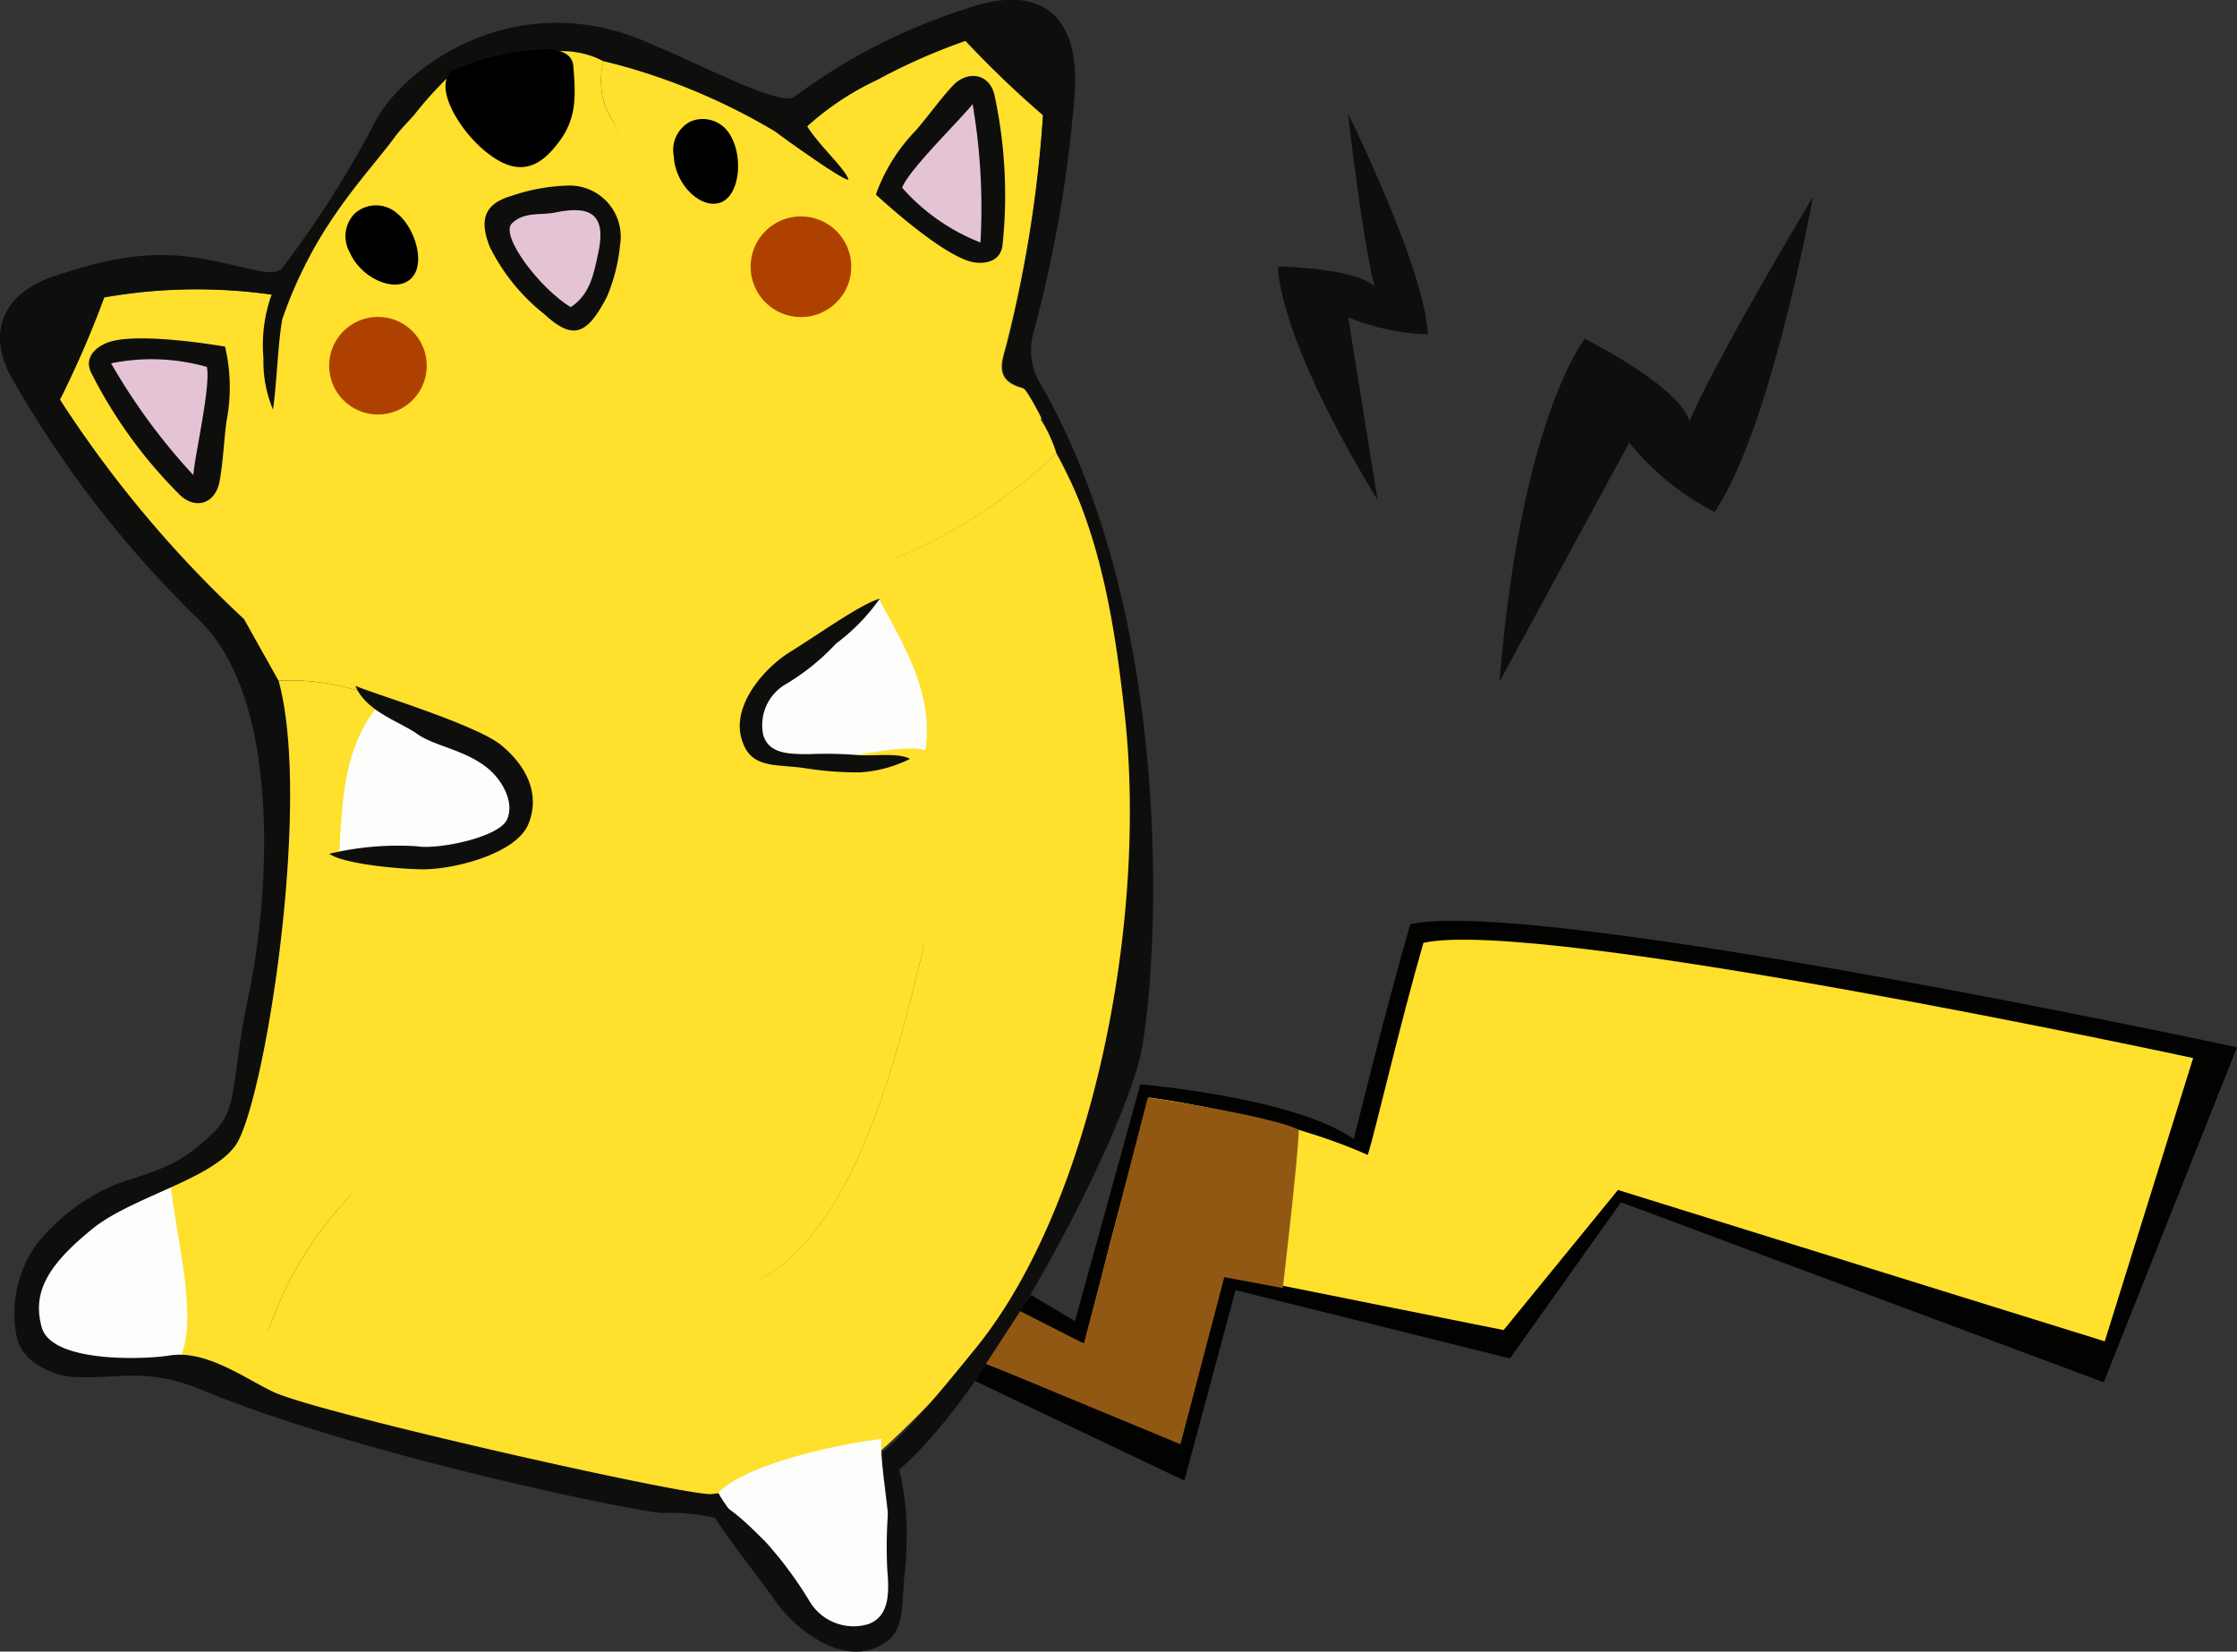 <svg xmlns="http://www.w3.org/2000/svg" viewBox="0 0 131.1 96.78"><rect x="0" y="0" width="131.1" height="96.78" fill="#333333" stroke="none"/><defs><style>.cls-1{fill:#020200;}.cls-2{fill:#ffe02c;}.cls-3{fill:#fdfdfc;}.cls-4{fill:#0e0e0d;}.cls-5{fill:#e4c3d5;}.cls-6{fill:#af4100;}.cls-7{fill:#915813;}</style></defs><title>Corgi_P</title><g id="Layer_2" data-name="Layer 2"><g id="Layer_1-2" data-name="Layer 1"><path class="cls-1" d="M95,70.45,123.29,81l7.81-19.63s-41.17-8.85-48.45-7.21c-1.49,5.17-2.82,10.66-3.31,12.59-3.48-2.45-12.51-3.21-12.51-3.21L63,77.42l-2.58-1.54-3.62,4.88,12.61,6,3-11.16,16.08,4Z"/><path class="cls-2" d="M94.82,69.73l28.53,8.87L128.53,62S90.2,53.73,83.42,55.25c-1.39,4.81-2.81,11-3.26,12.43-5.23-2.36-12.82-3.37-12.82-3.37L65,73.07h0L63.6,78.74,60,77.79,57.8,79.92,69,84.18l2.53-9.57,16.59,3.33Z"/><path class="cls-2" d="M38.94,87.58c-2.17,1.47-25.2-5.13-25.26-6.31-.1-1.82,1.67-2.2,2.13-3.51a20.9,20.9,0,0,1,4.42-7.36c2.86-3.07-3.1-15.89-.55-19.22,1.06-2.12,2.59-11.06,1.85-10.53a13.56,13.56,0,0,0-5.25-.76l-2-3.56A25,25,0,0,0,16.87,32c1.82-5.23,4.84-9.77,7.67-14.46,1.66-2.76.59-8.22.26-8.78s-1.4-2.44-1.08-2.41c.7.08.84-1.86,1.65-2,1.41-.19,1.7-1.24,2.92-2,2.1-1.38,6.26.83,7.08,1.24a4.37,4.37,0,0,0,.52,3.47,11.61,11.61,0,0,0,3.83,4.31c3.14,2.19,6.3,4.35,9.45,6.52,2.18,1.5,3.68,3.74,5.79,5.31,1.69,1.25,3.5,1.88,5.53.73a7.1,7.1,0,0,1,1.42,2.65,30.81,30.81,0,0,1-8.55,5.75c-1.59.73-2.45,1.15-3.24,2.94-1,0,1.54,1.47,1.48,2.4-.18,2.55,1.66,11.54,2.25,11.12a10.92,10.92,0,0,1,.29,6.66c-1.42,5.9-3.87,16.15-9.21,19.29C40.85,77.13,43.14,84.74,38.94,87.58Z"/><path class="cls-2" d="M49.28,35.59c.79-1.79,2.49-2.54,4.08-3.27a30.81,30.81,0,0,0,8.55-5.75A39.56,39.56,0,0,1,66.48,41.7c1.31,12.09-.91,29-9.45,37.9-8.18,8.56-7.71,7.74-15.37,8.6-1.41.13-1.74.13-5.89-.69,2.09-1.88,3-9.13,9.16-12.78,5.34-3.14,7.79-13.39,9.21-19.29C54.67,53.24,50.4,37,49.28,35.59Z"/><path class="cls-2" d="M60.82,23.72c1.4,2.07-4,1.92-5.71.67-2.12-1.57-3.7-2.83-5.88-4.33-3.15-2.17-6-5.42-9.15-7.61a16.41,16.41,0,0,1-4.19-5.4,4.37,4.37,0,0,1-.52-3.47A32.4,32.4,0,0,1,47.25,8.8c.3.21,2.29,1.79,2.12,1.41a7.79,7.79,0,0,0-.91-1.28c-.56-.74-.78-.59-1.16-1.53a16.66,16.66,0,0,1,4.12-2.73A35.57,35.57,0,0,1,57.66,2c2.59-.77,3.69.12,3.57,2.81A74.88,74.88,0,0,1,59,20.1c-.27,1.06-.79,2.16.88,2.63C60.21,22.83,60.82,23.2,60.82,23.72Z"/><path class="cls-2" d="M26.31,20c-2.82,4.69-5.95,8-7.77,13.19-.55,1.55-3.35,1.68-4.21,3.11A67.84,67.84,0,0,1,2.27,21.44c-.91-1.46-.5-3,1.18-3.42a31.42,31.42,0,0,1,12.43-.76c1.14-1.52,4-5.55,6.87-9.53.33-.47,1.13-.55,1.51-1A8.26,8.26,0,0,1,25.4,8.66C26.24,10.72,28,17.27,26.31,20Z"/><path class="cls-2" d="M20.47,51.69c-.24.61,2.62,15.64-.24,18.71a20.9,20.9,0,0,0-4.42,7.36c-.76,2.16-.64,2.87-2.82,4C11.55,80.5,8.49,81,7.3,79.54c1.48-2.13,2.15-7.69,2-10.31a10.85,10.85,0,0,0,4.31-2.6c1.67-1.9,2.55-19.34,2.65-26.73a13.36,13.36,0,0,1,5.25.75,5.56,5.56,0,0,1,1.83,2.4C21.81,45,21,49,21,49.79A6,6,0,0,1,20.47,51.69Z"/><path class="cls-3" d="M10,69.19c.13,2.63,1.86,8.53.38,10.65-1.51,0-7.17.15-8.21-1-.49-.55-1.53-4.25.24-5.24S3.88,72.5,5.5,71.46A36.8,36.8,0,0,1,10,69.19Z"/><path class="cls-4" d="M35.56,17.41c-1.18,2.26-2,2.52-3.66,1a11.61,11.61,0,0,1-3.19-3.93c-.63-1.58-.35-2.53,1.26-3a11.11,11.11,0,0,1,3.18-.6,3,3,0,0,1,3.19,3.47A10.3,10.3,0,0,1,35.56,17.41ZM33.24,17a3.23,3.23,0,0,0,1.24-2.41c.35-1.75-.26-2.32-2-2-.67.14-1.33.31-2,.48A5.6,5.6,0,0,0,33.24,17Z"/><path class="cls-4" d="M13.19,20.31a10.44,10.44,0,0,1,.08,4.4c-.15,1.14-.19,2.3-.39,3.44-.22,1.31-1.34,1.76-2.31.88a27.62,27.62,0,0,1-5.18-7.1c-.45-.8,0-1.44.76-1.79C7.34,19.55,10.78,19.91,13.19,20.31Zm-6,1.26a24.66,24.66,0,0,0,4,5.47,9.92,9.92,0,0,0,.17-3.11C9.26,24.53,9.5,21.13,7.15,21.57Z"/><path class="cls-5" d="M33.45,18c-1.81-1.09-4.17-4.2-3.45-4.91s1.71-.46,2.55-.64c2.21-.47,3,.24,2.49,2.47C34.8,16,34.61,17.23,33.45,18Z"/><path class="cls-5" d="M6.51,21.29a11.87,11.87,0,0,1,5.61.21c.25,1.09-.71,5.2-.79,6.34A35.8,35.8,0,0,1,6.51,21.29Z"/><path class="cls-4" d="M46.56,5.67A34.13,34.13,0,0,1,56.64.51C60.89-1,63.22.8,63,5.27a76.57,76.57,0,0,1-2.44,14.24,3.79,3.79,0,0,0,.48,3.09c8.36,14.7,6.71,36,5.69,39.69C65.1,68.18,57.18,83.11,51.83,86.8c-6.83,4.73-8.15,1.65-13,1.86-1.13,0-17.54-3.3-27-7.21-3.25-1.34-4.85-.63-7.45-.76-.78,0-2.95-.58-3.39-2.29A7,7,0,0,1,2.08,73a11.8,11.8,0,0,1,4.7-3.6c3-1,3.68-1.17,5.5-2.81s1.15-2.91,2.31-8.38,2-17.15-2.94-21.9A63.49,63.49,0,0,1,.73,22.22c-1.55-2.66-.58-5,2.35-6s5.6-1.6,8.59-1.09,4.29,1.18,4.86.59a60,60,0,0,0,5.41-8.49c1.58-3.21,8.4-8.36,16.46-4.54C40.71,3.6,45.75,6.3,46.56,5.67ZM16,24a7.25,7.25,0,0,1-.56-3,8.73,8.73,0,0,1,.48-3.74A31.42,31.42,0,0,0,3.45,18c-1.68.44-2.09,2-1.18,3.42A67.84,67.84,0,0,0,14.33,36.33l2,3.57c2,7.29-.94,25.43-2.62,27.34-1.52,1.92-6,2.93-8.26,4.74-2.62,2.12-3.59,3.73-3,5.81s6,1.88,7.48,1.64c2.14-.34,4.35,1.3,6.06,2.12,2.5,1.22,24.31,6.14,25.72,6,8.67-1.1,8.12.54,15.57-8.67C64,70.51,67.24,54.12,65.93,42c-.58-5.3-1.41-10.74-4-15.46-.31-1-1.7-3.73-2-3.83-1.67-.47-1.15-1.57-.88-2.63A74.88,74.88,0,0,0,61.23,4.85c.12-2.69-1-3.58-3.57-2.81a35.57,35.57,0,0,0-6.24,2.63A16.66,16.66,0,0,0,47.3,7.4c.79,1.22,2.12,2.37,2.41,3.07.21.49-4-2.53-4.26-2.75A36.59,36.59,0,0,0,35.37,3.58,5.34,5.34,0,0,0,32.77,3c-.21-.19-5.9.79-6.74,1.75a22.06,22.06,0,0,0-1.77,2c-.38.43-.79.83-1.13,1.29-1.21,1.66-3.58,4.1-5.3,7.6a24.35,24.35,0,0,0-1.29,3.08C16.28,20.19,16.22,22.48,16,24Z"/><path class="cls-4" d="M51.33,11.4a10.4,10.4,0,0,1,2.32-3.73c.76-.87,1.42-1.83,2.21-2.67s2.08-.75,2.41.52a27.77,27.77,0,0,1,.49,8.77c-.07.92-.82,1.19-1.62,1.09C55.82,15.22,53.13,13.05,51.33,11.4Zm5.76,2.23a25.56,25.56,0,0,0-.4-6.77,9.82,9.82,0,0,0-1.84,2.51C56.92,10,54.87,12.73,57.09,13.63Z"/><path class="cls-5" d="M57.46,14.21A11.89,11.89,0,0,1,52.87,11C53.26,9.94,56.3,7,57,6.1A36.07,36.07,0,0,1,57.46,14.21Z"/><path class="cls-3" d="M42.09,87.46c1.77-1.74,7.13-2.85,9.57-3.14-.14,1.48.7,5.6.53,7.08-.08.69,0,3.18-.43,3.76-1.18,1.69-5.16.54-5.85-2.38C45.39,91.71,42.61,88.53,42.09,87.46Z"/><path d="M26.6,4.1a14.56,14.56,0,0,1,5.7-1.21c.74.11,1.25.34,1.3,1,.15,1.8.18,3.05-.83,4.41s-2.23,2.18-4.13.72C26.9,7.72,25.26,4.89,26.6,4.1Z"/><path d="M24,16.4c1-.76.39-3-.73-3.9a1.87,1.87,0,0,0-2.47,0,1.9,1.9,0,0,0-.3,2.29C21.13,16.26,23.05,17.16,24,16.4Z"/><path d="M42.22,11.87c1.14-.41,1.34-2.67.59-3.93a1.85,1.85,0,0,0-2.32-.83,1.87,1.87,0,0,0-1,2.05C39.56,10.8,41.07,12.28,42.22,11.87Z"/><path class="cls-4" d="M44.83,90.31c-.5-.46-2.28-2.43-3.54-2.52.41,1.21,2.92,4.27,4.13,6s3.68,3.53,5.69,2.84S52.8,94.39,53,92.37a21.53,21.53,0,0,0,.1-3.75c-.11-1-.36-3.41-1-3.22-.59.51,0,2.53-.07,3.4A26.9,26.9,0,0,0,52,92c.12,1.35.12,2.69-1.08,3.16a3,3,0,0,1-3.44-1.27A22.82,22.82,0,0,0,44.83,90.31Z"/><path class="cls-3" d="M19.87,50.19c.19-3.11.21-6.4,2.37-8.93,1.2,1.36,6.25,2.55,7.41,3.93a4,4,0,0,1,.63,2.25c-.27,1.74-3,2.68-5.5,2.73A40.62,40.62,0,0,0,19.87,50.19Z"/><path class="cls-3" d="M51.53,35.14c1.48,2.73,3.2,5.54,2.7,8.82-1.74-.51-6.66,1.14-8.38.58-.8-.27-1.16-.91-1.72-1.58-.69-1.63,1.17-3.88,3.24-5.22A42.35,42.35,0,0,0,51.53,35.14Z"/><path class="cls-4" d="M24.44,43c-1-.71-3-1.31-3.61-2.81,1.05.46,7.08,2.27,8.55,3.48s2.3,2.86,1.59,4.61-4.35,2.66-6.15,2.66c-1.34,0-4.7-.31-5.52-.91a17.27,17.27,0,0,1,5.14-.44c1.19.21,4.79-.51,5.27-1.56s-.33-2.44-1.29-3.14C27.11,43.91,25.39,43.69,24.44,43Z"/><path class="cls-4" d="M49,37.71a11.55,11.55,0,0,0,2.56-2.63c-1.11.31-3.6,2.1-5.22,3.1s-3.38,3.13-2.91,5S45.3,44.76,47.08,45a20,20,0,0,0,3.32.26,7.6,7.6,0,0,0,2.93-.79c-.65-.38-2.24-.15-3-.22a23.09,23.09,0,0,0-2.87-.06c-1.2,0-2.4,0-2.73-1.12a2.77,2.77,0,0,1,1.36-3A13.41,13.41,0,0,0,49,37.71Z"/><circle class="cls-6" cx="22.15" cy="21.43" r="2.86"/><circle class="cls-6" cx="46.94" cy="15.63" r="2.95"/><path class="cls-7" d="M76.12,66.21c-1.52-.81-8.85-1.9-8.85-1.9L65,73.07h0l-1.48,5.66-3.73-1.9-2,3.08,11.39,4.72,2.57-9.79,3.43.64S76.06,68,76.12,66.21Z"/><path class="cls-4" d="M6.27,17a58.66,58.66,0,0,1-3,6.91L1,19.83,2.88,17Z"/><path class="cls-4" d="M61.41,7A59.25,59.25,0,0,1,56,1.77l4.59-.71,2,2.77Z"/><path class="cls-4" d="M80.73,29.29c-6-9.84-5.83-13.67-5.83-13.67s4.42.06,5.65,1.15C79.84,14,79,6.66,79,6.66s4.48,9,4.68,12.93a13.41,13.41,0,0,1-4.67-1Z"/><path class="cls-4" d="M87.88,39.94c1.28-15.55,5-20.08,5-20.08s5.55,2.76,6.13,4.83c1.65-3.85,7.24-13.16,7.24-13.16S103.79,25.14,100.48,30a15.82,15.82,0,0,1-5-4.06Z"/></g></g></svg>